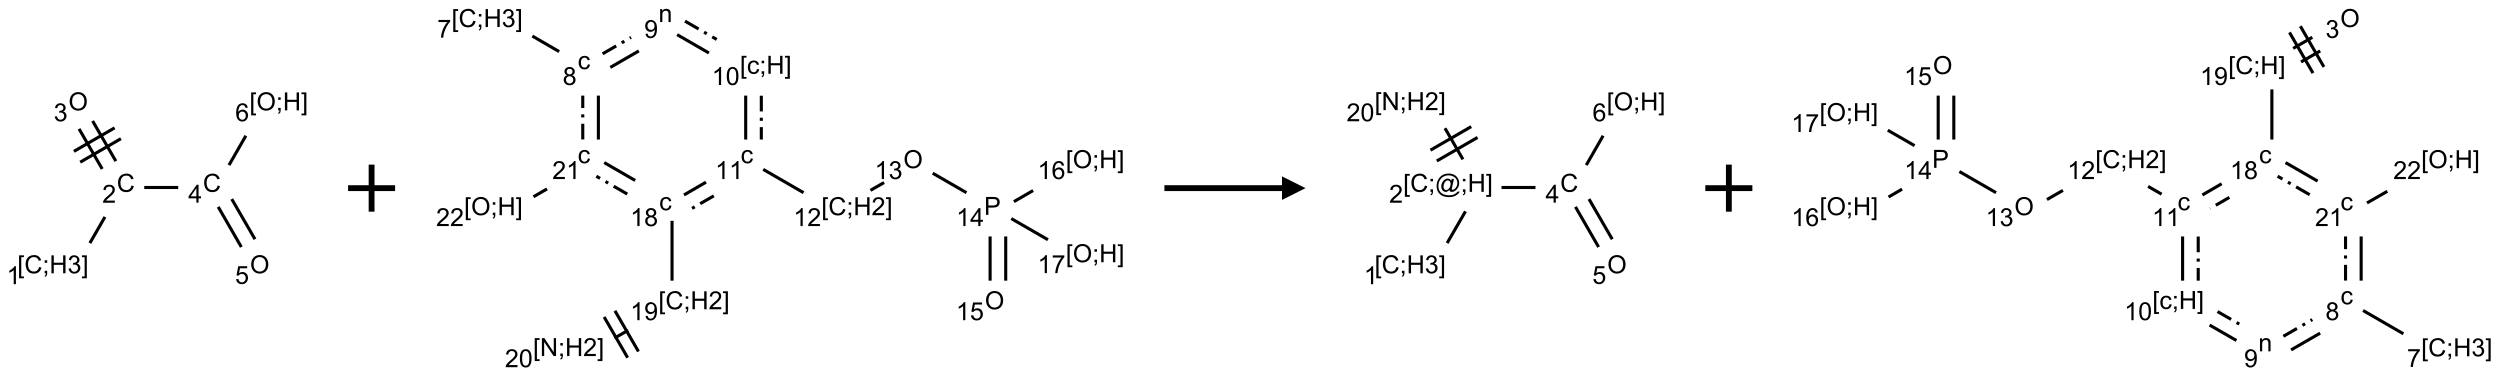 <?xml version="1.0" encoding="UTF-8"?>
<svg xmlns="http://www.w3.org/2000/svg" xmlns:xlink="http://www.w3.org/1999/xlink" width="1063" height="160" viewBox="0 0 1063 160">
<defs>
<g>
<g id="glyph-0-0">
<path d="M 1.332 0 L 1.332 -6.668 L 6.668 -6.668 L 6.668 0 Z M 1.5 -0.168 L 6.5 -0.168 L 6.5 -6.5 L 1.5 -6.5 Z M 1.5 -0.168 "/>
</g>
<g id="glyph-0-1">
<path d="M 0.723 2.121 L 0.723 -7.637 L 2.793 -7.637 L 2.793 -6.859 L 1.66 -6.859 L 1.66 1.344 L 2.793 1.344 L 2.793 2.121 Z M 0.723 2.121 "/>
</g>
<g id="glyph-0-2">
<path d="M 6.27 -2.676 L 7.281 -2.422 C 7.07 -1.594 6.688 -0.961 6.137 -0.523 C 5.586 -0.086 4.914 0.129 4.121 0.129 C 3.297 0.129 2.629 -0.039 2.113 -0.371 C 1.598 -0.707 1.203 -1.191 0.934 -1.828 C 0.664 -2.465 0.531 -3.145 0.531 -3.875 C 0.531 -4.672 0.684 -5.363 0.988 -5.957 C 1.293 -6.547 1.723 -6.996 2.285 -7.305 C 2.844 -7.613 3.461 -7.766 4.137 -7.766 C 4.898 -7.766 5.543 -7.57 6.062 -7.184 C 6.582 -6.793 6.945 -6.246 7.152 -5.543 L 6.156 -5.309 C 5.98 -5.863 5.723 -6.266 5.387 -6.52 C 5.051 -6.773 4.625 -6.902 4.113 -6.902 C 3.527 -6.902 3.039 -6.762 2.645 -6.48 C 2.25 -6.199 1.973 -5.82 1.812 -5.348 C 1.652 -4.871 1.574 -4.383 1.574 -3.879 C 1.574 -3.23 1.668 -2.664 1.855 -2.18 C 2.047 -1.695 2.34 -1.332 2.738 -1.094 C 3.137 -0.855 3.57 -0.734 4.035 -0.734 C 4.602 -0.734 5.082 -0.898 5.473 -1.223 C 5.867 -1.551 6.133 -2.035 6.27 -2.676 Z M 6.27 -2.676 "/>
</g>
<g id="glyph-0-3">
<path d="M 0.949 -4.465 L 0.949 -5.531 L 2.016 -5.531 L 2.016 -4.465 Z M 0.949 0 L 0.949 -1.066 L 2.016 -1.066 L 2.016 0 C 2.016 0.391 1.945 0.711 1.809 0.949 C 1.668 1.191 1.449 1.379 1.145 1.512 L 0.887 1.109 C 1.082 1.023 1.23 0.895 1.324 0.727 C 1.418 0.559 1.469 0.316 1.48 0 Z M 0.949 0 "/>
</g>
<g id="glyph-0-4">
<path d="M 0.855 0 L 0.855 -7.637 L 1.863 -7.637 L 1.863 -4.5 L 5.832 -4.5 L 5.832 -7.637 L 6.844 -7.637 L 6.844 0 L 5.832 0 L 5.832 -3.598 L 1.863 -3.598 L 1.863 0 Z M 0.855 0 "/>
</g>
<g id="glyph-0-5">
<path d="M 0.449 -2.016 L 1.387 -2.141 C 1.492 -1.609 1.676 -1.227 1.934 -0.992 C 2.191 -0.758 2.508 -0.641 2.879 -0.641 C 3.32 -0.641 3.695 -0.793 3.996 -1.098 C 4.301 -1.402 4.453 -1.781 4.453 -2.234 C 4.453 -2.664 4.312 -3.02 4.031 -3.301 C 3.75 -3.578 3.391 -3.719 2.957 -3.719 C 2.781 -3.719 2.562 -3.684 2.297 -3.613 L 2.402 -4.438 C 2.465 -4.43 2.516 -4.426 2.551 -4.426 C 2.949 -4.426 3.312 -4.531 3.629 -4.738 C 3.949 -4.949 4.109 -5.27 4.109 -5.703 C 4.109 -6.047 3.992 -6.332 3.762 -6.559 C 3.527 -6.785 3.227 -6.895 2.859 -6.895 C 2.496 -6.895 2.191 -6.781 1.949 -6.551 C 1.707 -6.324 1.547 -5.98 1.48 -5.52 L 0.543 -5.688 C 0.656 -6.316 0.918 -6.805 1.324 -7.148 C 1.73 -7.492 2.234 -7.668 2.84 -7.668 C 3.254 -7.668 3.641 -7.578 3.988 -7.398 C 4.34 -7.219 4.609 -6.977 4.793 -6.668 C 4.98 -6.359 5.074 -6.031 5.074 -5.684 C 5.074 -5.352 4.984 -5.051 4.809 -4.781 C 4.629 -4.512 4.367 -4.297 4.02 -4.137 C 4.473 -4.031 4.824 -3.816 5.074 -3.488 C 5.324 -3.16 5.449 -2.75 5.449 -2.254 C 5.449 -1.59 5.203 -1.023 4.719 -0.559 C 4.234 -0.098 3.617 0.137 2.875 0.137 C 2.203 0.137 1.648 -0.062 1.207 -0.465 C 0.762 -0.863 0.512 -1.379 0.449 -2.016 Z M 0.449 -2.016 "/>
</g>
<g id="glyph-0-6">
<path d="M 2.27 2.121 L 0.203 2.121 L 0.203 1.344 L 1.332 1.344 L 1.332 -6.859 L 0.203 -6.859 L 0.203 -7.637 L 2.27 -7.637 Z M 2.27 2.121 "/>
</g>
<g id="glyph-0-7">
<path d="M 3.973 0 L 3.035 0 L 3.035 -5.973 C 2.809 -5.758 2.516 -5.543 2.148 -5.328 C 1.781 -5.113 1.453 -4.953 1.16 -4.844 L 1.16 -5.75 C 1.684 -5.996 2.145 -6.297 2.535 -6.645 C 2.93 -6.996 3.207 -7.336 3.371 -7.668 L 3.973 -7.668 Z M 3.973 0 "/>
</g>
<g id="glyph-0-8">
<path d="M 5.371 -0.902 L 5.371 0 L 0.324 0 C 0.316 -0.227 0.352 -0.441 0.434 -0.652 C 0.562 -0.996 0.766 -1.332 1.051 -1.668 C 1.332 -2 1.742 -2.387 2.277 -2.824 C 3.105 -3.504 3.668 -4.043 3.957 -4.441 C 4.25 -4.84 4.395 -5.215 4.395 -5.566 C 4.395 -5.938 4.262 -6.254 3.996 -6.508 C 3.73 -6.762 3.387 -6.891 2.957 -6.891 C 2.508 -6.891 2.145 -6.754 1.875 -6.484 C 1.605 -6.215 1.469 -5.84 1.465 -5.359 L 0.5 -5.457 C 0.566 -6.176 0.812 -6.727 1.246 -7.102 C 1.676 -7.477 2.254 -7.668 2.98 -7.668 C 3.711 -7.668 4.293 -7.465 4.719 -7.059 C 5.145 -6.652 5.359 -6.148 5.359 -5.547 C 5.359 -5.242 5.297 -4.941 5.172 -4.645 C 5.047 -4.352 4.84 -4.039 4.551 -3.715 C 4.262 -3.387 3.777 -2.938 3.105 -2.371 C 2.543 -1.898 2.18 -1.578 2.02 -1.41 C 1.859 -1.242 1.73 -1.07 1.625 -0.902 Z M 5.371 -0.902 "/>
</g>
<g id="glyph-0-9">
<path d="M 0.516 -3.719 C 0.516 -4.984 0.855 -5.977 1.535 -6.695 C 2.215 -7.414 3.094 -7.77 4.172 -7.77 C 4.875 -7.77 5.512 -7.602 6.078 -7.266 C 6.645 -6.93 7.074 -6.461 7.371 -5.855 C 7.668 -5.254 7.816 -4.57 7.816 -3.809 C 7.816 -3.035 7.66 -2.34 7.348 -1.73 C 7.035 -1.117 6.594 -0.656 6.02 -0.34 C 5.449 -0.027 4.828 0.129 4.168 0.129 C 3.449 0.129 2.805 -0.043 2.238 -0.391 C 1.672 -0.738 1.246 -1.211 0.953 -1.812 C 0.66 -2.414 0.516 -3.047 0.516 -3.719 Z M 1.559 -3.703 C 1.559 -2.781 1.805 -2.059 2.301 -1.527 C 2.793 -1 3.414 -0.734 4.16 -0.734 C 4.922 -0.734 5.547 -1 6.039 -1.535 C 6.531 -2.07 6.777 -2.828 6.777 -3.812 C 6.777 -4.434 6.672 -4.977 6.461 -5.441 C 6.25 -5.902 5.945 -6.262 5.539 -6.52 C 5.133 -6.773 4.68 -6.902 4.176 -6.902 C 3.461 -6.902 2.848 -6.656 2.332 -6.164 C 1.816 -5.672 1.559 -4.852 1.559 -3.703 Z M 1.559 -3.703 "/>
</g>
<g id="glyph-0-10">
<path d="M 3.449 0 L 3.449 -1.828 L 0.137 -1.828 L 0.137 -2.688 L 3.621 -7.637 L 4.387 -7.637 L 4.387 -2.688 L 5.418 -2.688 L 5.418 -1.828 L 4.387 -1.828 L 4.387 0 Z M 3.449 -2.688 L 3.449 -6.129 L 1.059 -2.688 Z M 3.449 -2.688 "/>
</g>
<g id="glyph-0-11">
<path d="M 0.441 -2 L 1.426 -2.082 C 1.5 -1.605 1.668 -1.242 1.934 -1.004 C 2.199 -0.762 2.52 -0.641 2.895 -0.641 C 3.348 -0.641 3.73 -0.812 4.043 -1.152 C 4.355 -1.492 4.512 -1.941 4.512 -2.504 C 4.512 -3.039 4.359 -3.461 4.059 -3.77 C 3.758 -4.078 3.367 -4.234 2.879 -4.234 C 2.578 -4.234 2.305 -4.164 2.062 -4.027 C 1.82 -3.891 1.629 -3.715 1.488 -3.496 L 0.609 -3.609 L 1.348 -7.531 L 5.145 -7.531 L 5.145 -6.637 L 2.098 -6.637 L 1.688 -4.582 C 2.145 -4.902 2.625 -5.062 3.129 -5.062 C 3.797 -5.062 4.359 -4.832 4.816 -4.371 C 5.277 -3.91 5.504 -3.312 5.504 -2.59 C 5.504 -1.898 5.305 -1.301 4.902 -0.797 C 4.41 -0.18 3.742 0.129 2.895 0.129 C 2.199 0.129 1.633 -0.062 1.195 -0.453 C 0.758 -0.844 0.504 -1.359 0.441 -2 Z M 0.441 -2 "/>
</g>
<g id="glyph-0-12">
<path d="M 5.309 -5.766 L 4.375 -5.691 C 4.293 -6.059 4.172 -6.328 4.02 -6.496 C 3.766 -6.762 3.453 -6.895 3.082 -6.895 C 2.785 -6.895 2.523 -6.812 2.297 -6.645 C 2 -6.43 1.77 -6.117 1.598 -5.703 C 1.43 -5.289 1.34 -4.703 1.332 -3.938 C 1.559 -4.281 1.836 -4.535 2.16 -4.703 C 2.488 -4.871 2.828 -4.953 3.188 -4.953 C 3.812 -4.953 4.344 -4.723 4.785 -4.262 C 5.223 -3.801 5.441 -3.207 5.441 -2.48 C 5.441 -2 5.34 -1.555 5.133 -1.145 C 4.926 -0.73 4.641 -0.418 4.281 -0.199 C 3.922 0.02 3.512 0.129 3.051 0.129 C 2.27 0.129 1.633 -0.156 1.141 -0.73 C 0.648 -1.305 0.402 -2.254 0.402 -3.574 C 0.402 -5.051 0.672 -6.121 1.219 -6.793 C 1.695 -7.375 2.336 -7.668 3.141 -7.668 C 3.742 -7.668 4.234 -7.5 4.617 -7.16 C 5 -6.824 5.23 -6.359 5.309 -5.766 Z M 1.48 -2.473 C 1.48 -2.152 1.547 -1.844 1.684 -1.547 C 1.82 -1.25 2.016 -1.027 2.262 -0.871 C 2.508 -0.719 2.766 -0.641 3.035 -0.641 C 3.434 -0.641 3.773 -0.801 4.059 -1.121 C 4.344 -1.441 4.484 -1.875 4.484 -2.422 C 4.484 -2.949 4.344 -3.367 4.062 -3.668 C 3.781 -3.973 3.426 -4.125 3 -4.125 C 2.578 -4.125 2.219 -3.973 1.922 -3.668 C 1.625 -3.363 1.48 -2.969 1.48 -2.473 Z M 1.48 -2.473 "/>
</g>
<g id="glyph-0-13">
<path d="M 0.504 -6.637 L 0.504 -7.535 L 5.449 -7.535 L 5.449 -6.809 C 4.961 -6.289 4.48 -5.602 4.004 -4.746 C 3.527 -3.887 3.156 -3.004 2.895 -2.098 C 2.707 -1.461 2.59 -0.762 2.535 0 L 1.574 0 C 1.582 -0.602 1.703 -1.328 1.926 -2.176 C 2.152 -3.027 2.477 -3.848 2.898 -4.637 C 3.32 -5.426 3.77 -6.094 4.246 -6.637 Z M 0.504 -6.637 "/>
</g>
<g id="glyph-0-14">
<path d="M 4.312 -2.027 L 5.234 -1.906 C 5.133 -1.27 4.875 -0.773 4.461 -0.414 C 4.047 -0.055 3.535 0.125 2.934 0.125 C 2.176 0.125 1.566 -0.121 1.105 -0.617 C 0.645 -1.113 0.418 -1.82 0.418 -2.746 C 0.418 -3.344 0.516 -3.863 0.715 -4.312 C 0.91 -4.762 1.211 -5.098 1.617 -5.32 C 2.023 -5.543 2.461 -5.656 2.938 -5.656 C 3.539 -5.656 4.031 -5.504 4.41 -5.199 C 4.793 -4.895 5.039 -4.465 5.145 -3.906 L 4.234 -3.766 C 4.148 -4.137 3.992 -4.418 3.773 -4.605 C 3.555 -4.793 3.285 -4.887 2.973 -4.887 C 2.5 -4.887 2.117 -4.715 1.824 -4.379 C 1.527 -4.039 1.379 -3.504 1.379 -2.77 C 1.379 -2.027 1.523 -1.488 1.809 -1.152 C 2.094 -0.816 2.465 -0.645 2.922 -0.645 C 3.289 -0.645 3.598 -0.758 3.844 -0.984 C 4.09 -1.211 4.246 -1.559 4.312 -2.027 Z M 4.312 -2.027 "/>
</g>
<g id="glyph-0-15">
<path d="M 1.887 -4.141 C 1.496 -4.281 1.207 -4.484 1.02 -4.75 C 0.832 -5.016 0.738 -5.328 0.738 -5.699 C 0.738 -6.254 0.938 -6.719 1.34 -7.098 C 1.738 -7.477 2.27 -7.668 2.934 -7.668 C 3.598 -7.668 4.137 -7.473 4.543 -7.086 C 4.949 -6.699 5.152 -6.227 5.152 -5.672 C 5.152 -5.316 5.059 -5.008 4.871 -4.746 C 4.688 -4.484 4.406 -4.281 4.027 -4.141 C 4.496 -3.988 4.852 -3.742 5.098 -3.402 C 5.34 -3.062 5.465 -2.656 5.465 -2.184 C 5.465 -1.531 5.234 -0.98 4.77 -0.535 C 4.309 -0.09 3.703 0.129 2.949 0.129 C 2.195 0.129 1.586 -0.094 1.125 -0.539 C 0.664 -0.984 0.434 -1.543 0.434 -2.207 C 0.434 -2.703 0.559 -3.121 0.809 -3.457 C 1.062 -3.793 1.422 -4.02 1.887 -4.141 Z M 1.699 -5.73 C 1.699 -5.367 1.812 -5.074 2.047 -4.844 C 2.281 -4.613 2.582 -4.5 2.953 -4.5 C 3.312 -4.5 3.609 -4.613 3.84 -4.84 C 4.07 -5.066 4.188 -5.348 4.188 -5.676 C 4.188 -6.02 4.07 -6.309 3.832 -6.543 C 3.594 -6.777 3.297 -6.895 2.941 -6.895 C 2.586 -6.895 2.289 -6.781 2.051 -6.551 C 1.816 -6.324 1.699 -6.047 1.699 -5.73 Z M 1.395 -2.203 C 1.395 -1.938 1.461 -1.676 1.586 -1.426 C 1.711 -1.176 1.902 -0.984 2.152 -0.848 C 2.402 -0.711 2.672 -0.641 2.957 -0.641 C 3.406 -0.641 3.777 -0.785 4.066 -1.074 C 4.359 -1.363 4.504 -1.727 4.504 -2.172 C 4.504 -2.625 4.355 -2.996 4.055 -3.293 C 3.754 -3.586 3.379 -3.734 2.926 -3.734 C 2.484 -3.734 2.121 -3.59 1.832 -3.297 C 1.543 -3.004 1.395 -2.641 1.395 -2.203 Z M 1.395 -2.203 "/>
</g>
<g id="glyph-0-16">
<path d="M 0.703 0 L 0.703 -5.531 L 1.547 -5.531 L 1.547 -4.746 C 1.953 -5.352 2.539 -5.656 3.309 -5.656 C 3.641 -5.656 3.945 -5.598 4.227 -5.477 C 4.508 -5.355 4.715 -5.199 4.855 -5.004 C 4.992 -4.809 5.09 -4.578 5.145 -4.312 C 5.18 -4.141 5.199 -3.836 5.199 -3.402 L 5.199 0 L 4.262 0 L 4.262 -3.363 C 4.262 -3.746 4.223 -4.031 4.152 -4.223 C 4.078 -4.41 3.949 -4.562 3.762 -4.676 C 3.578 -4.789 3.359 -4.844 3.109 -4.844 C 2.711 -4.844 2.367 -4.719 2.074 -4.465 C 1.785 -4.211 1.641 -3.73 1.641 -3.02 L 1.641 0 Z M 0.703 0 "/>
</g>
<g id="glyph-0-17">
<path d="M 0.582 -1.766 L 1.484 -1.848 C 1.562 -1.426 1.707 -1.117 1.922 -0.926 C 2.137 -0.734 2.414 -0.641 2.75 -0.641 C 3.039 -0.641 3.289 -0.707 3.508 -0.84 C 3.727 -0.973 3.902 -1.148 4.043 -1.367 C 4.18 -1.586 4.297 -1.887 4.391 -2.262 C 4.484 -2.637 4.531 -3.016 4.531 -3.406 C 4.531 -3.449 4.531 -3.512 4.527 -3.594 C 4.34 -3.297 4.082 -3.055 3.758 -2.867 C 3.434 -2.68 3.082 -2.59 2.703 -2.59 C 2.07 -2.59 1.535 -2.816 1.098 -3.277 C 0.66 -3.734 0.441 -4.34 0.441 -5.09 C 0.441 -5.863 0.672 -6.484 1.129 -6.957 C 1.586 -7.43 2.156 -7.668 2.844 -7.668 C 3.34 -7.668 3.793 -7.531 4.207 -7.266 C 4.617 -7 4.93 -6.617 5.145 -6.121 C 5.355 -5.629 5.465 -4.91 5.465 -3.973 C 5.465 -2.996 5.359 -2.223 5.145 -1.645 C 4.934 -1.066 4.617 -0.625 4.199 -0.324 C 3.781 -0.02 3.293 0.129 2.73 0.129 C 2.133 0.129 1.645 -0.035 1.266 -0.367 C 0.887 -0.699 0.66 -1.164 0.582 -1.766 Z M 4.422 -5.137 C 4.422 -5.676 4.277 -6.102 3.992 -6.418 C 3.707 -6.734 3.359 -6.891 2.957 -6.891 C 2.543 -6.891 2.18 -6.719 1.871 -6.379 C 1.562 -6.039 1.406 -5.598 1.406 -5.059 C 1.406 -4.57 1.555 -4.176 1.848 -3.871 C 2.141 -3.566 2.5 -3.418 2.934 -3.418 C 3.367 -3.418 3.723 -3.57 4.004 -3.871 C 4.281 -4.176 4.422 -4.598 4.422 -5.137 Z M 4.422 -5.137 "/>
</g>
<g id="glyph-0-18">
<path d="M 0.441 -3.766 C 0.441 -4.668 0.535 -5.395 0.723 -5.945 C 0.906 -6.496 1.184 -6.922 1.551 -7.219 C 1.918 -7.516 2.375 -7.668 2.934 -7.668 C 3.344 -7.668 3.703 -7.586 4.012 -7.418 C 4.32 -7.254 4.574 -7.016 4.777 -6.707 C 4.977 -6.395 5.137 -6.016 5.25 -5.57 C 5.363 -5.125 5.422 -4.523 5.422 -3.766 C 5.422 -2.871 5.328 -2.148 5.145 -1.598 C 4.961 -1.047 4.688 -0.621 4.32 -0.32 C 3.953 -0.02 3.492 0.129 2.934 0.129 C 2.195 0.129 1.617 -0.133 1.199 -0.66 C 0.695 -1.297 0.441 -2.332 0.441 -3.766 Z M 1.406 -3.766 C 1.406 -2.512 1.555 -1.68 1.848 -1.262 C 2.141 -0.848 2.5 -0.641 2.934 -0.641 C 3.363 -0.641 3.727 -0.848 4.02 -1.266 C 4.312 -1.684 4.457 -2.516 4.457 -3.766 C 4.457 -5.023 4.312 -5.859 4.02 -6.27 C 3.727 -6.684 3.359 -6.891 2.922 -6.891 C 2.492 -6.891 2.148 -6.707 1.891 -6.344 C 1.566 -5.879 1.406 -5.02 1.406 -3.766 Z M 1.406 -3.766 "/>
</g>
<g id="glyph-0-19">
<path d="M 0.824 0 L 0.824 -7.637 L 3.703 -7.637 C 4.211 -7.637 4.598 -7.609 4.863 -7.562 C 5.238 -7.5 5.555 -7.383 5.809 -7.207 C 6.062 -7.031 6.266 -6.785 6.418 -6.469 C 6.574 -6.152 6.652 -5.805 6.652 -5.426 C 6.652 -4.777 6.445 -4.227 6.031 -3.777 C 5.617 -3.328 4.871 -3.105 3.793 -3.105 L 1.832 -3.105 L 1.832 0 Z M 1.832 -4.004 L 3.809 -4.004 C 4.461 -4.004 4.922 -4.125 5.199 -4.371 C 5.473 -4.613 5.609 -4.953 5.609 -5.395 C 5.609 -5.715 5.527 -5.988 5.367 -6.215 C 5.207 -6.441 4.992 -6.594 4.73 -6.668 C 4.559 -6.711 4.246 -6.734 3.785 -6.734 L 1.832 -6.734 Z M 1.832 -4.004 "/>
</g>
<g id="glyph-0-20">
<path d="M 0.812 0 L 0.812 -7.637 L 1.848 -7.637 L 5.859 -1.641 L 5.859 -7.637 L 6.828 -7.637 L 6.828 0 L 5.793 0 L 1.781 -6 L 1.781 0 Z M 0.812 0 "/>
</g>
<g id="glyph-0-21">
<path d="M 6.047 -0.848 C 5.82 -0.59 5.57 -0.379 5.289 -0.223 C 5.008 -0.062 4.73 0.016 4.449 0.016 C 4.141 0.016 3.84 -0.074 3.547 -0.254 C 3.254 -0.434 3.02 -0.715 2.836 -1.09 C 2.652 -1.465 2.562 -1.875 2.562 -2.324 C 2.562 -2.875 2.703 -3.43 2.988 -3.98 C 3.27 -4.535 3.621 -4.953 4.043 -5.23 C 4.461 -5.508 4.871 -5.645 5.266 -5.645 C 5.566 -5.645 5.855 -5.566 6.129 -5.41 C 6.402 -5.25 6.641 -5.012 6.84 -4.688 L 7.016 -5.496 L 7.949 -5.496 L 7.199 -2 C 7.094 -1.516 7.043 -1.246 7.043 -1.191 C 7.043 -1.098 7.078 -1.02 7.148 -0.949 C 7.219 -0.883 7.305 -0.848 7.406 -0.848 C 7.59 -0.848 7.832 -0.953 8.129 -1.168 C 8.527 -1.445 8.84 -1.816 9.07 -2.285 C 9.301 -2.75 9.418 -3.234 9.418 -3.73 C 9.418 -4.309 9.27 -4.852 8.973 -5.355 C 8.676 -5.859 8.23 -6.262 7.645 -6.562 C 7.055 -6.863 6.406 -7.016 5.691 -7.016 C 4.879 -7.016 4.137 -6.824 3.465 -6.445 C 2.793 -6.066 2.273 -5.52 1.902 -4.809 C 1.535 -4.098 1.348 -3.34 1.348 -2.527 C 1.348 -1.676 1.535 -0.941 1.902 -0.328 C 2.273 0.285 2.809 0.742 3.508 1.035 C 4.207 1.328 4.984 1.473 5.832 1.473 C 6.742 1.473 7.504 1.32 8.121 1.016 C 8.734 0.711 9.195 0.34 9.5 -0.098 L 10.441 -0.098 C 10.266 0.266 9.961 0.637 9.531 1.016 C 9.102 1.395 8.59 1.695 7.996 1.914 C 7.402 2.133 6.688 2.246 5.848 2.246 C 5.078 2.246 4.367 2.145 3.715 1.949 C 3.066 1.75 2.512 1.453 2.051 1.055 C 1.594 0.656 1.25 0.199 1.016 -0.316 C 0.723 -0.973 0.578 -1.684 0.578 -2.441 C 0.578 -3.289 0.75 -4.098 1.098 -4.863 C 1.523 -5.805 2.125 -6.527 2.902 -7.027 C 3.684 -7.527 4.629 -7.777 5.738 -7.777 C 6.602 -7.777 7.375 -7.602 8.059 -7.246 C 8.746 -6.895 9.285 -6.371 9.684 -5.672 C 10.02 -5.07 10.188 -4.418 10.188 -3.715 C 10.188 -2.707 9.832 -1.812 9.125 -1.031 C 8.492 -0.328 7.801 0.02 7.051 0.02 C 6.812 0.02 6.617 -0.016 6.473 -0.09 C 6.324 -0.16 6.215 -0.266 6.145 -0.402 C 6.102 -0.488 6.066 -0.637 6.047 -0.848 Z M 3.527 -2.262 C 3.527 -1.785 3.641 -1.414 3.863 -1.152 C 4.09 -0.887 4.348 -0.754 4.641 -0.754 C 4.836 -0.754 5.039 -0.812 5.254 -0.93 C 5.469 -1.047 5.676 -1.219 5.871 -1.449 C 6.066 -1.676 6.23 -1.969 6.355 -2.32 C 6.48 -2.672 6.543 -3.027 6.543 -3.379 C 6.543 -3.852 6.426 -4.219 6.191 -4.48 C 5.957 -4.738 5.672 -4.871 5.332 -4.871 C 5.109 -4.871 4.902 -4.812 4.707 -4.699 C 4.512 -4.586 4.32 -4.406 4.137 -4.156 C 3.953 -3.906 3.805 -3.602 3.691 -3.246 C 3.582 -2.887 3.527 -2.559 3.527 -2.262 Z M 3.527 -2.262 "/>
</g>
</g>
</defs>
<path fill="none" stroke-width="0.033" stroke-linecap="butt" stroke-linejoin="miter" stroke="rgb(0%, 0%, 0%)" stroke-opacity="1" stroke-miterlimit="10" d="M 0.159 1.457 L 0.319 1.179 " transform="matrix(40, 0, 0, 40, 31.857, 45.08)"/>
<path fill="none" stroke-width="0.033" stroke-linecap="butt" stroke-linejoin="miter" stroke="rgb(0%, 0%, 0%)" stroke-opacity="1" stroke-miterlimit="10" d="M 0.435 0.586 L 0.188 0.159 " transform="matrix(40, 0, 0, 40, 31.857, 45.08)"/>
<path fill="none" stroke-width="0.033" stroke-linecap="butt" stroke-linejoin="miter" stroke="rgb(0%, 0%, 0%)" stroke-opacity="1" stroke-miterlimit="10" d="M 0.29 0.669 L 0.044 0.243 " transform="matrix(40, 0, 0, 40, 31.857, 45.08)"/>
<path fill="none" stroke-width="0.033" stroke-linecap="butt" stroke-linejoin="miter" stroke="rgb(0%, 0%, 0%)" stroke-opacity="1" stroke-miterlimit="10" d="M 0.422 0.232 L -0.011 0.482 " transform="matrix(40, 0, 0, 40, 31.857, 45.08)"/>
<path fill="none" stroke-width="0.033" stroke-linecap="butt" stroke-linejoin="miter" stroke="rgb(0%, 0%, 0%)" stroke-opacity="1" stroke-miterlimit="10" d="M 0.489 0.347 L 0.056 0.597 " transform="matrix(40, 0, 0, 40, 31.857, 45.08)"/>
<path fill="none" stroke-width="0.033" stroke-linecap="butt" stroke-linejoin="miter" stroke="rgb(0%, 0%, 0%)" stroke-opacity="1" stroke-miterlimit="10" d="M 0.737 0.866 L 1.098 0.866 " transform="matrix(40, 0, 0, 40, 31.857, 45.08)"/>
<path fill="none" stroke-width="0.033" stroke-linecap="butt" stroke-linejoin="miter" stroke="rgb(0%, 0%, 0%)" stroke-opacity="1" stroke-miterlimit="10" d="M 1.523 1.072 L 1.769 1.499 " transform="matrix(40, 0, 0, 40, 31.857, 45.08)"/>
<path fill="none" stroke-width="0.033" stroke-linecap="butt" stroke-linejoin="miter" stroke="rgb(0%, 0%, 0%)" stroke-opacity="1" stroke-miterlimit="10" d="M 1.667 0.989 L 1.914 1.416 " transform="matrix(40, 0, 0, 40, 31.857, 45.08)"/>
<path fill="none" stroke-width="0.033" stroke-linecap="butt" stroke-linejoin="miter" stroke="rgb(0%, 0%, 0%)" stroke-opacity="1" stroke-miterlimit="10" d="M 1.638 0.628 L 1.817 0.316 " transform="matrix(40, 0, 0, 40, 31.857, 45.08)"/>
<g fill="rgb(0%, 0%, 0%)" fill-opacity="1">
<use xlink:href="#glyph-0-1" x="7.383" y="116.207"/>
<use xlink:href="#glyph-0-2" x="10.346" y="116.207"/>
<use xlink:href="#glyph-0-3" x="18.049" y="116.207"/>
<use xlink:href="#glyph-0-4" x="21.013" y="116.207"/>
<use xlink:href="#glyph-0-5" x="28.716" y="116.207"/>
<use xlink:href="#glyph-0-6" x="34.648" y="116.207"/>
</g>
<g fill="rgb(0%, 0%, 0%)" fill-opacity="1">
<use xlink:href="#glyph-0-7" x="2.797" y="120.844"/>
</g>
<g fill="rgb(0%, 0%, 0%)" fill-opacity="1">
<use xlink:href="#glyph-0-2" x="49.641" y="81.566"/>
</g>
<g fill="rgb(0%, 0%, 0%)" fill-opacity="1">
<use xlink:href="#glyph-0-8" x="43.469" y="86.203"/>
</g>
<g fill="rgb(0%, 0%, 0%)" fill-opacity="1">
<use xlink:href="#glyph-0-9" x="29.102" y="46.93"/>
</g>
<g fill="rgb(0%, 0%, 0%)" fill-opacity="1">
<use xlink:href="#glyph-0-5" x="22.836" y="51.562"/>
</g>
<g fill="rgb(0%, 0%, 0%)" fill-opacity="1">
<use xlink:href="#glyph-0-2" x="86.266" y="81.566"/>
</g>
<g fill="rgb(0%, 0%, 0%)" fill-opacity="1">
<use xlink:href="#glyph-0-10" x="80.043" y="86.172"/>
</g>
<g fill="rgb(0%, 0%, 0%)" fill-opacity="1">
<use xlink:href="#glyph-0-9" x="106.281" y="116.211"/>
</g>
<g fill="rgb(0%, 0%, 0%)" fill-opacity="1">
<use xlink:href="#glyph-0-11" x="99.953" y="120.711"/>
</g>
<g fill="rgb(0%, 0%, 0%)" fill-opacity="1">
<use xlink:href="#glyph-0-1" x="106.07" y="46.93"/>
<use xlink:href="#glyph-0-9" x="109.034" y="46.93"/>
<use xlink:href="#glyph-0-3" x="117.331" y="46.93"/>
<use xlink:href="#glyph-0-4" x="120.294" y="46.93"/>
<use xlink:href="#glyph-0-6" x="127.997" y="46.93"/>
</g>
<g fill="rgb(0%, 0%, 0%)" fill-opacity="1">
<use xlink:href="#glyph-0-12" x="100.02" y="51.562"/>
</g>
<path fill="none" stroke-width="0.062" stroke-linecap="butt" stroke-linejoin="miter" stroke="rgb(0%, 0%, 0%)" stroke-opacity="1" stroke-miterlimit="10" d="M 0 -0 L 0.5 -0 M 0.25 -0.25 L 0.25 0.25 " transform="matrix(40, 0, 0, 40, 148.002, 80)"/>
<path fill="none" stroke-width="0.033" stroke-linecap="butt" stroke-linejoin="miter" stroke="rgb(0%, 0%, 0%)" stroke-opacity="1" stroke-miterlimit="10" d="M 0.247 0.142 L 0.532 0.307 " transform="matrix(40, 0, 0, 40, 216.471, 9.656)"/>
<path fill="none" stroke-width="0.033" stroke-linecap="butt" stroke-linejoin="miter" stroke="rgb(0%, 0%, 0%)" stroke-opacity="1" stroke-miterlimit="10" d="M 1.076 0.475 L 1.379 0.3 " transform="matrix(40, 0, 0, 40, 216.471, 9.656)"/>
<path fill="none" stroke-width="0.033" stroke-linecap="butt" stroke-linejoin="miter" stroke="rgb(0%, 0%, 0%)" stroke-opacity="1" stroke-dasharray="0.167 0.067 0.033 0.067" stroke-dashoffset="0.333" stroke-miterlimit="10" d="M 0.993 0.331 L 1.296 0.156 " transform="matrix(40, 0, 0, 40, 216.471, 9.656)"/>
<path fill="none" stroke-width="0.033" stroke-linecap="butt" stroke-linejoin="miter" stroke="rgb(0%, 0%, 0%)" stroke-opacity="1" stroke-miterlimit="10" d="M 1.786 0.127 L 2.124 0.322 " transform="matrix(40, 0, 0, 40, 216.471, 9.656)"/>
<path fill="none" stroke-width="0.033" stroke-linecap="butt" stroke-linejoin="miter" stroke="rgb(0%, 0%, 0%)" stroke-opacity="1" stroke-dasharray="0.167 0.067 0.033 0.067" stroke-dashoffset="0.333" stroke-miterlimit="10" d="M 1.869 -0.017 L 2.207 0.178 " transform="matrix(40, 0, 0, 40, 216.471, 9.656)"/>
<path fill="none" stroke-width="0.033" stroke-linecap="butt" stroke-linejoin="miter" stroke="rgb(0%, 0%, 0%)" stroke-opacity="1" stroke-miterlimit="10" d="M 2.515 0.775 L 2.515 1.242 " transform="matrix(40, 0, 0, 40, 216.471, 9.656)"/>
<path fill="none" stroke-width="0.033" stroke-linecap="butt" stroke-linejoin="miter" stroke="rgb(0%, 0%, 0%)" stroke-opacity="1" stroke-dasharray="0.167 0.067 0.033 0.067" stroke-dashoffset="0.333" stroke-miterlimit="10" d="M 2.681 0.775 L 2.681 1.242 " transform="matrix(40, 0, 0, 40, 216.471, 9.656)"/>
<path fill="none" stroke-width="0.033" stroke-linecap="butt" stroke-linejoin="miter" stroke="rgb(0%, 0%, 0%)" stroke-opacity="1" stroke-miterlimit="10" d="M 2.701 1.559 L 3.13 1.807 " transform="matrix(40, 0, 0, 40, 216.471, 9.656)"/>
<path fill="none" stroke-width="0.033" stroke-linecap="butt" stroke-linejoin="miter" stroke="rgb(0%, 0%, 0%)" stroke-opacity="1" stroke-miterlimit="10" d="M 3.841 1.782 L 3.986 1.699 " transform="matrix(40, 0, 0, 40, 216.471, 9.656)"/>
<path fill="none" stroke-width="0.033" stroke-linecap="butt" stroke-linejoin="miter" stroke="rgb(0%, 0%, 0%)" stroke-opacity="1" stroke-miterlimit="10" d="M 4.503 1.6 L 4.862 1.807 " transform="matrix(40, 0, 0, 40, 216.471, 9.656)"/>
<path fill="none" stroke-width="0.033" stroke-linecap="butt" stroke-linejoin="miter" stroke="rgb(0%, 0%, 0%)" stroke-opacity="1" stroke-miterlimit="10" d="M 5.113 2.272 L 5.113 2.742 " transform="matrix(40, 0, 0, 40, 216.471, 9.656)"/>
<path fill="none" stroke-width="0.033" stroke-linecap="butt" stroke-linejoin="miter" stroke="rgb(0%, 0%, 0%)" stroke-opacity="1" stroke-miterlimit="10" d="M 5.279 2.272 L 5.279 2.742 " transform="matrix(40, 0, 0, 40, 216.471, 9.656)"/>
<path fill="none" stroke-width="0.033" stroke-linecap="butt" stroke-linejoin="miter" stroke="rgb(0%, 0%, 0%)" stroke-opacity="1" stroke-miterlimit="10" d="M 5.366 1.902 L 5.57 1.784 " transform="matrix(40, 0, 0, 40, 216.471, 9.656)"/>
<path fill="none" stroke-width="0.033" stroke-linecap="butt" stroke-linejoin="miter" stroke="rgb(0%, 0%, 0%)" stroke-opacity="1" stroke-miterlimit="10" d="M 5.338 2.082 L 5.728 2.307 " transform="matrix(40, 0, 0, 40, 216.471, 9.656)"/>
<path fill="none" stroke-width="0.033" stroke-linecap="butt" stroke-linejoin="miter" stroke="rgb(0%, 0%, 0%)" stroke-opacity="1" stroke-miterlimit="10" d="M 2.093 1.695 L 1.859 1.831 " transform="matrix(40, 0, 0, 40, 216.471, 9.656)"/>
<path fill="none" stroke-width="0.033" stroke-linecap="butt" stroke-linejoin="miter" stroke="rgb(0%, 0%, 0%)" stroke-opacity="1" stroke-dasharray="0.167 0.067 0.033 0.067" stroke-dashoffset="0.333" stroke-miterlimit="10" d="M 2.177 1.84 L 1.942 1.975 " transform="matrix(40, 0, 0, 40, 216.471, 9.656)"/>
<path fill="none" stroke-width="0.033" stroke-linecap="butt" stroke-linejoin="miter" stroke="rgb(0%, 0%, 0%)" stroke-opacity="1" stroke-miterlimit="10" d="M 1.732 2.106 L 1.732 2.742 " transform="matrix(40, 0, 0, 40, 216.471, 9.656)"/>
<path fill="none" stroke-width="0.033" stroke-linecap="butt" stroke-linejoin="miter" stroke="rgb(0%, 0%, 0%)" stroke-opacity="1" stroke-miterlimit="10" d="M 1.265 3.27 L 1.12 3.353 " transform="matrix(40, 0, 0, 40, 216.471, 9.656)"/>
<path fill="none" stroke-width="0.033" stroke-linecap="butt" stroke-linejoin="miter" stroke="rgb(0%, 0%, 0%)" stroke-opacity="1" stroke-miterlimit="10" d="M 1.01 3.128 L 1.26 3.561 " transform="matrix(40, 0, 0, 40, 216.471, 9.656)"/>
<path fill="none" stroke-width="0.033" stroke-linecap="butt" stroke-linejoin="miter" stroke="rgb(0%, 0%, 0%)" stroke-opacity="1" stroke-miterlimit="10" d="M 1.125 3.062 L 1.375 3.495 " transform="matrix(40, 0, 0, 40, 216.471, 9.656)"/>
<path fill="none" stroke-width="0.033" stroke-linecap="butt" stroke-linejoin="miter" stroke="rgb(0%, 0%, 0%)" stroke-opacity="1" stroke-miterlimit="10" d="M 1.34 1.677 L 1.011 1.487 " transform="matrix(40, 0, 0, 40, 216.471, 9.656)"/>
<path fill="none" stroke-width="0.033" stroke-linecap="butt" stroke-linejoin="miter" stroke="rgb(0%, 0%, 0%)" stroke-opacity="1" stroke-dasharray="0.167 0.067 0.033 0.067" stroke-dashoffset="0.333" stroke-miterlimit="10" d="M 1.257 1.822 L 0.927 1.632 " transform="matrix(40, 0, 0, 40, 216.471, 9.656)"/>
<path fill="none" stroke-width="0.033" stroke-linecap="butt" stroke-linejoin="miter" stroke="rgb(0%, 0%, 0%)" stroke-opacity="1" stroke-miterlimit="10" d="M 0.949 1.242 L 0.949 0.775 " transform="matrix(40, 0, 0, 40, 216.471, 9.656)"/>
<path fill="none" stroke-width="0.033" stroke-linecap="butt" stroke-linejoin="miter" stroke="rgb(0%, 0%, 0%)" stroke-opacity="1" stroke-dasharray="0.167 0.067 0.033 0.067" stroke-dashoffset="0.333" stroke-miterlimit="10" d="M 0.783 1.242 L 0.783 0.775 " transform="matrix(40, 0, 0, 40, 216.471, 9.656)"/>
<path fill="none" stroke-width="0.033" stroke-linecap="butt" stroke-linejoin="miter" stroke="rgb(0%, 0%, 0%)" stroke-opacity="1" stroke-miterlimit="10" d="M 0.403 1.767 L 0.259 1.85 " transform="matrix(40, 0, 0, 40, 216.471, 9.656)"/>
<g fill="rgb(0%, 0%, 0%)" fill-opacity="1">
<use xlink:href="#glyph-0-1" x="191.996" y="11.5"/>
<use xlink:href="#glyph-0-2" x="194.96" y="11.5"/>
<use xlink:href="#glyph-0-3" x="202.663" y="11.5"/>
<use xlink:href="#glyph-0-4" x="205.626" y="11.5"/>
<use xlink:href="#glyph-0-5" x="213.329" y="11.5"/>
<use xlink:href="#glyph-0-6" x="219.262" y="11.5"/>
</g>
<g fill="rgb(0%, 0%, 0%)" fill-opacity="1">
<use xlink:href="#glyph-0-13" x="185.938" y="16.008"/>
</g>
<g fill="rgb(0%, 0%, 0%)" fill-opacity="1">
<use xlink:href="#glyph-0-14" x="245.633" y="29.391"/>
</g>
<g fill="rgb(0%, 0%, 0%)" fill-opacity="1">
<use xlink:href="#glyph-0-15" x="239.254" y="36.137"/>
</g>
<g fill="rgb(0%, 0%, 0%)" fill-opacity="1">
<use xlink:href="#glyph-0-16" x="279.988" y="9.391"/>
</g>
<g fill="rgb(0%, 0%, 0%)" fill-opacity="1">
<use xlink:href="#glyph-0-17" x="273.891" y="16.137"/>
</g>
<g fill="rgb(0%, 0%, 0%)" fill-opacity="1">
<use xlink:href="#glyph-0-1" x="314.605" y="31.367"/>
<use xlink:href="#glyph-0-14" x="317.569" y="31.367"/>
<use xlink:href="#glyph-0-3" x="322.902" y="31.367"/>
<use xlink:href="#glyph-0-4" x="325.866" y="31.367"/>
<use xlink:href="#glyph-0-6" x="333.569" y="31.367"/>
</g>
<g fill="rgb(0%, 0%, 0%)" fill-opacity="1">
<use xlink:href="#glyph-0-7" x="302.641" y="36.137"/>
<use xlink:href="#glyph-0-18" x="308.573" y="36.137"/>
</g>
<g fill="rgb(0%, 0%, 0%)" fill-opacity="1">
<use xlink:href="#glyph-0-14" x="314.914" y="69.391"/>
</g>
<g fill="rgb(0%, 0%, 0%)" fill-opacity="1">
<use xlink:href="#glyph-0-7" x="304.09" y="76.137"/>
<use xlink:href="#glyph-0-7" x="310.022" y="76.137"/>
</g>
<g fill="rgb(0%, 0%, 0%)" fill-opacity="1">
<use xlink:href="#glyph-0-1" x="349.246" y="91.5"/>
<use xlink:href="#glyph-0-2" x="352.21" y="91.5"/>
<use xlink:href="#glyph-0-3" x="359.913" y="91.5"/>
<use xlink:href="#glyph-0-4" x="362.876" y="91.5"/>
<use xlink:href="#glyph-0-8" x="370.579" y="91.5"/>
<use xlink:href="#glyph-0-6" x="376.512" y="91.5"/>
</g>
<g fill="rgb(0%, 0%, 0%)" fill-opacity="1">
<use xlink:href="#glyph-0-7" x="337.336" y="96.137"/>
<use xlink:href="#glyph-0-8" x="343.268" y="96.137"/>
</g>
<g fill="rgb(0%, 0%, 0%)" fill-opacity="1">
<use xlink:href="#glyph-0-9" x="384.098" y="71.504"/>
</g>
<g fill="rgb(0%, 0%, 0%)" fill-opacity="1">
<use xlink:href="#glyph-0-7" x="371.898" y="76.137"/>
<use xlink:href="#glyph-0-5" x="377.831" y="76.137"/>
</g>
<g fill="rgb(0%, 0%, 0%)" fill-opacity="1">
<use xlink:href="#glyph-0-19" x="418.43" y="91.367"/>
</g>
<g fill="rgb(0%, 0%, 0%)" fill-opacity="1">
<use xlink:href="#glyph-0-7" x="406.57" y="96.137"/>
<use xlink:href="#glyph-0-10" x="412.503" y="96.137"/>
</g>
<g fill="rgb(0%, 0%, 0%)" fill-opacity="1">
<use xlink:href="#glyph-0-9" x="418.738" y="131.504"/>
</g>
<g fill="rgb(0%, 0%, 0%)" fill-opacity="1">
<use xlink:href="#glyph-0-7" x="406.48" y="136.137"/>
<use xlink:href="#glyph-0-11" x="412.413" y="136.137"/>
</g>
<g fill="rgb(0%, 0%, 0%)" fill-opacity="1">
<use xlink:href="#glyph-0-1" x="453.168" y="71.504"/>
<use xlink:href="#glyph-0-9" x="456.132" y="71.504"/>
<use xlink:href="#glyph-0-3" x="464.428" y="71.504"/>
<use xlink:href="#glyph-0-4" x="467.392" y="71.504"/>
<use xlink:href="#glyph-0-6" x="475.095" y="71.504"/>
</g>
<g fill="rgb(0%, 0%, 0%)" fill-opacity="1">
<use xlink:href="#glyph-0-7" x="441.184" y="76.137"/>
<use xlink:href="#glyph-0-12" x="447.116" y="76.137"/>
</g>
<g fill="rgb(0%, 0%, 0%)" fill-opacity="1">
<use xlink:href="#glyph-0-1" x="453.168" y="111.504"/>
<use xlink:href="#glyph-0-9" x="456.132" y="111.504"/>
<use xlink:href="#glyph-0-3" x="464.428" y="111.504"/>
<use xlink:href="#glyph-0-4" x="467.392" y="111.504"/>
<use xlink:href="#glyph-0-6" x="475.095" y="111.504"/>
</g>
<g fill="rgb(0%, 0%, 0%)" fill-opacity="1">
<use xlink:href="#glyph-0-7" x="441.18" y="116.137"/>
<use xlink:href="#glyph-0-13" x="447.112" y="116.137"/>
</g>
<g fill="rgb(0%, 0%, 0%)" fill-opacity="1">
<use xlink:href="#glyph-0-14" x="280.273" y="89.391"/>
</g>
<g fill="rgb(0%, 0%, 0%)" fill-opacity="1">
<use xlink:href="#glyph-0-7" x="267.961" y="96.137"/>
<use xlink:href="#glyph-0-15" x="273.893" y="96.137"/>
</g>
<g fill="rgb(0%, 0%, 0%)" fill-opacity="1">
<use xlink:href="#glyph-0-1" x="279.965" y="131.5"/>
<use xlink:href="#glyph-0-2" x="282.928" y="131.5"/>
<use xlink:href="#glyph-0-3" x="290.632" y="131.5"/>
<use xlink:href="#glyph-0-4" x="293.595" y="131.5"/>
<use xlink:href="#glyph-0-8" x="301.298" y="131.5"/>
<use xlink:href="#glyph-0-6" x="307.23" y="131.5"/>
</g>
<g fill="rgb(0%, 0%, 0%)" fill-opacity="1">
<use xlink:href="#glyph-0-7" x="267.961" y="136.137"/>
<use xlink:href="#glyph-0-17" x="273.893" y="136.137"/>
</g>
<g fill="rgb(0%, 0%, 0%)" fill-opacity="1">
<use xlink:href="#glyph-0-1" x="226.637" y="151.398"/>
<use xlink:href="#glyph-0-20" x="229.6" y="151.398"/>
<use xlink:href="#glyph-0-3" x="237.303" y="151.398"/>
<use xlink:href="#glyph-0-4" x="240.267" y="151.398"/>
<use xlink:href="#glyph-0-8" x="247.97" y="151.398"/>
<use xlink:href="#glyph-0-6" x="253.902" y="151.398"/>
</g>
<g fill="rgb(0%, 0%, 0%)" fill-opacity="1">
<use xlink:href="#glyph-0-8" x="214.676" y="156.137"/>
<use xlink:href="#glyph-0-18" x="220.608" y="156.137"/>
</g>
<g fill="rgb(0%, 0%, 0%)" fill-opacity="1">
<use xlink:href="#glyph-0-14" x="245.633" y="69.391"/>
</g>
<g fill="rgb(0%, 0%, 0%)" fill-opacity="1">
<use xlink:href="#glyph-0-8" x="234.812" y="76.137"/>
<use xlink:href="#glyph-0-7" x="240.745" y="76.137"/>
</g>
<g fill="rgb(0%, 0%, 0%)" fill-opacity="1">
<use xlink:href="#glyph-0-1" x="197.332" y="91.504"/>
<use xlink:href="#glyph-0-9" x="200.296" y="91.504"/>
<use xlink:href="#glyph-0-3" x="208.592" y="91.504"/>
<use xlink:href="#glyph-0-4" x="211.556" y="91.504"/>
<use xlink:href="#glyph-0-6" x="219.259" y="91.504"/>
</g>
<g fill="rgb(0%, 0%, 0%)" fill-opacity="1">
<use xlink:href="#glyph-0-8" x="185.426" y="96.137"/>
<use xlink:href="#glyph-0-8" x="191.358" y="96.137"/>
</g>
<path fill-rule="nonzero" fill="rgb(0%, 0%, 0%)" fill-opacity="1" d="M 495.105 81.25 L 545.105 81.25 L 545.105 85 L 555.105 80 L 545.105 75 L 545.105 78.75 L 495.105 78.75 "/>
<path fill="none" stroke-width="0.033" stroke-linecap="butt" stroke-linejoin="miter" stroke="rgb(0%, 0%, 0%)" stroke-opacity="1" stroke-miterlimit="10" d="M 0.159 1.457 L 0.354 1.12 " transform="matrix(40, 0, 0, 40, 608.963, 45.08)"/>
<path fill="none" stroke-width="0.033" stroke-linecap="butt" stroke-linejoin="miter" stroke="rgb(0%, 0%, 0%)" stroke-opacity="1" stroke-miterlimit="10" d="M 0.737 0.866 L 1.098 0.866 " transform="matrix(40, 0, 0, 40, 608.963, 45.08)"/>
<path fill="none" stroke-width="0.033" stroke-linecap="butt" stroke-linejoin="miter" stroke="rgb(0%, 0%, 0%)" stroke-opacity="1" stroke-miterlimit="10" d="M 1.523 1.072 L 1.769 1.499 " transform="matrix(40, 0, 0, 40, 608.963, 45.08)"/>
<path fill="none" stroke-width="0.033" stroke-linecap="butt" stroke-linejoin="miter" stroke="rgb(0%, 0%, 0%)" stroke-opacity="1" stroke-miterlimit="10" d="M 1.667 0.989 L 1.914 1.416 " transform="matrix(40, 0, 0, 40, 608.963, 45.08)"/>
<path fill="none" stroke-width="0.033" stroke-linecap="butt" stroke-linejoin="miter" stroke="rgb(0%, 0%, 0%)" stroke-opacity="1" stroke-miterlimit="10" d="M 1.638 0.628 L 1.817 0.316 " transform="matrix(40, 0, 0, 40, 608.963, 45.08)"/>
<path fill="none" stroke-width="0.033" stroke-linecap="butt" stroke-linejoin="miter" stroke="rgb(0%, 0%, 0%)" stroke-opacity="1" stroke-miterlimit="10" d="M 0.327 0.567 L 0.136 0.236 " transform="matrix(40, 0, 0, 40, 608.963, 45.08)"/>
<path fill="none" stroke-width="0.033" stroke-linecap="butt" stroke-linejoin="miter" stroke="rgb(0%, 0%, 0%)" stroke-opacity="1" stroke-miterlimit="10" d="M 0.415 0.219 L -0.018 0.469 " transform="matrix(40, 0, 0, 40, 608.963, 45.08)"/>
<path fill="none" stroke-width="0.033" stroke-linecap="butt" stroke-linejoin="miter" stroke="rgb(0%, 0%, 0%)" stroke-opacity="1" stroke-miterlimit="10" d="M 0.482 0.334 L 0.049 0.584 " transform="matrix(40, 0, 0, 40, 608.963, 45.08)"/>
<g fill="rgb(0%, 0%, 0%)" fill-opacity="1">
<use xlink:href="#glyph-0-1" x="584.488" y="116.207"/>
<use xlink:href="#glyph-0-2" x="587.452" y="116.207"/>
<use xlink:href="#glyph-0-3" x="595.155" y="116.207"/>
<use xlink:href="#glyph-0-4" x="598.118" y="116.207"/>
<use xlink:href="#glyph-0-5" x="605.822" y="116.207"/>
<use xlink:href="#glyph-0-6" x="611.754" y="116.207"/>
</g>
<g fill="rgb(0%, 0%, 0%)" fill-opacity="1">
<use xlink:href="#glyph-0-7" x="579.902" y="120.844"/>
</g>
<g fill="rgb(0%, 0%, 0%)" fill-opacity="1">
<use xlink:href="#glyph-0-1" x="596.629" y="81.574"/>
<use xlink:href="#glyph-0-2" x="599.592" y="81.574"/>
<use xlink:href="#glyph-0-3" x="607.296" y="81.574"/>
<use xlink:href="#glyph-0-21" x="610.259" y="81.574"/>
<use xlink:href="#glyph-0-3" x="621.087" y="81.574"/>
<use xlink:href="#glyph-0-4" x="624.051" y="81.574"/>
<use xlink:href="#glyph-0-6" x="631.754" y="81.574"/>
</g>
<g fill="rgb(0%, 0%, 0%)" fill-opacity="1">
<use xlink:href="#glyph-0-8" x="590.652" y="86.203"/>
</g>
<g fill="rgb(0%, 0%, 0%)" fill-opacity="1">
<use xlink:href="#glyph-0-2" x="663.371" y="81.566"/>
</g>
<g fill="rgb(0%, 0%, 0%)" fill-opacity="1">
<use xlink:href="#glyph-0-10" x="657.148" y="86.172"/>
</g>
<g fill="rgb(0%, 0%, 0%)" fill-opacity="1">
<use xlink:href="#glyph-0-9" x="683.387" y="116.211"/>
</g>
<g fill="rgb(0%, 0%, 0%)" fill-opacity="1">
<use xlink:href="#glyph-0-11" x="677.059" y="120.711"/>
</g>
<g fill="rgb(0%, 0%, 0%)" fill-opacity="1">
<use xlink:href="#glyph-0-1" x="683.176" y="46.93"/>
<use xlink:href="#glyph-0-9" x="686.139" y="46.93"/>
<use xlink:href="#glyph-0-3" x="694.436" y="46.93"/>
<use xlink:href="#glyph-0-4" x="697.4" y="46.93"/>
<use xlink:href="#glyph-0-6" x="705.103" y="46.93"/>
</g>
<g fill="rgb(0%, 0%, 0%)" fill-opacity="1">
<use xlink:href="#glyph-0-12" x="677.125" y="51.562"/>
</g>
<g fill="rgb(0%, 0%, 0%)" fill-opacity="1">
<use xlink:href="#glyph-0-1" x="584.488" y="46.824"/>
<use xlink:href="#glyph-0-20" x="587.452" y="46.824"/>
<use xlink:href="#glyph-0-3" x="595.155" y="46.824"/>
<use xlink:href="#glyph-0-4" x="598.118" y="46.824"/>
<use xlink:href="#glyph-0-8" x="605.822" y="46.824"/>
<use xlink:href="#glyph-0-6" x="611.754" y="46.824"/>
</g>
<g fill="rgb(0%, 0%, 0%)" fill-opacity="1">
<use xlink:href="#glyph-0-8" x="572.527" y="51.562"/>
<use xlink:href="#glyph-0-18" x="578.46" y="51.562"/>
</g>
<path fill="none" stroke-width="0.062" stroke-linecap="butt" stroke-linejoin="miter" stroke="rgb(0%, 0%, 0%)" stroke-opacity="1" stroke-miterlimit="10" d="M -0 -0 L 0.5 -0 M 0.25 -0.25 L 0.25 0.25 " transform="matrix(40, 0, 0, 40, 725.107, 80)"/>
<path fill="none" stroke-width="0.033" stroke-linecap="butt" stroke-linejoin="miter" stroke="rgb(0%, 0%, 0%)" stroke-opacity="1" stroke-miterlimit="10" d="M 4.76 0.155 L 4.556 0.273 " transform="matrix(40, 0, 0, 40, 792.803, 9.656)"/>
<path fill="none" stroke-width="0.033" stroke-linecap="butt" stroke-linejoin="miter" stroke="rgb(0%, 0%, 0%)" stroke-opacity="1" stroke-miterlimit="10" d="M 4.844 0.3 L 4.64 0.417 " transform="matrix(40, 0, 0, 40, 792.803, 9.656)"/>
<path fill="none" stroke-width="0.033" stroke-linecap="butt" stroke-linejoin="miter" stroke="rgb(0%, 0%, 0%)" stroke-opacity="1" stroke-miterlimit="10" d="M 4.517 0.103 L 4.767 0.536 " transform="matrix(40, 0, 0, 40, 792.803, 9.656)"/>
<path fill="none" stroke-width="0.033" stroke-linecap="butt" stroke-linejoin="miter" stroke="rgb(0%, 0%, 0%)" stroke-opacity="1" stroke-miterlimit="10" d="M 4.633 0.037 L 4.883 0.47 " transform="matrix(40, 0, 0, 40, 792.803, 9.656)"/>
<path fill="none" stroke-width="0.033" stroke-linecap="butt" stroke-linejoin="miter" stroke="rgb(0%, 0%, 0%)" stroke-opacity="1" stroke-miterlimit="10" d="M 4.33 0.709 L 4.33 1.242 " transform="matrix(40, 0, 0, 40, 792.803, 9.656)"/>
<path fill="none" stroke-width="0.033" stroke-linecap="butt" stroke-linejoin="miter" stroke="rgb(0%, 0%, 0%)" stroke-opacity="1" stroke-miterlimit="10" d="M 3.796 1.712 L 3.591 1.831 " transform="matrix(40, 0, 0, 40, 792.803, 9.656)"/>
<path fill="none" stroke-width="0.033" stroke-linecap="butt" stroke-linejoin="miter" stroke="rgb(0%, 0%, 0%)" stroke-opacity="1" stroke-dasharray="0.167 0.067 0.033 0.067" stroke-dashoffset="0.333" stroke-miterlimit="10" d="M 3.879 1.856 L 3.674 1.975 " transform="matrix(40, 0, 0, 40, 792.803, 9.656)"/>
<path fill="none" stroke-width="0.033" stroke-linecap="butt" stroke-linejoin="miter" stroke="rgb(0%, 0%, 0%)" stroke-opacity="1" stroke-miterlimit="10" d="M 3.158 1.823 L 3.014 1.74 " transform="matrix(40, 0, 0, 40, 792.803, 9.656)"/>
<path fill="none" stroke-width="0.033" stroke-linecap="butt" stroke-linejoin="miter" stroke="rgb(0%, 0%, 0%)" stroke-opacity="1" stroke-miterlimit="10" d="M 2.109 1.782 L 1.939 1.88 " transform="matrix(40, 0, 0, 40, 792.803, 9.656)"/>
<path fill="none" stroke-width="0.033" stroke-linecap="butt" stroke-linejoin="miter" stroke="rgb(0%, 0%, 0%)" stroke-opacity="1" stroke-miterlimit="10" d="M 1.398 1.807 L 1.008 1.582 " transform="matrix(40, 0, 0, 40, 792.803, 9.656)"/>
<path fill="none" stroke-width="0.033" stroke-linecap="butt" stroke-linejoin="miter" stroke="rgb(0%, 0%, 0%)" stroke-opacity="1" stroke-miterlimit="10" d="M 0.949 1.242 L 0.949 0.775 " transform="matrix(40, 0, 0, 40, 792.803, 9.656)"/>
<path fill="none" stroke-width="0.033" stroke-linecap="butt" stroke-linejoin="miter" stroke="rgb(0%, 0%, 0%)" stroke-opacity="1" stroke-miterlimit="10" d="M 0.783 1.242 L 0.783 0.775 " transform="matrix(40, 0, 0, 40, 792.803, 9.656)"/>
<path fill="none" stroke-width="0.033" stroke-linecap="butt" stroke-linejoin="miter" stroke="rgb(0%, 0%, 0%)" stroke-opacity="1" stroke-miterlimit="10" d="M 0.399 1.769 L 0.255 1.853 " transform="matrix(40, 0, 0, 40, 792.803, 9.656)"/>
<path fill="none" stroke-width="0.033" stroke-linecap="butt" stroke-linejoin="miter" stroke="rgb(0%, 0%, 0%)" stroke-opacity="1" stroke-miterlimit="10" d="M 0.532 1.307 L 0.247 1.143 " transform="matrix(40, 0, 0, 40, 792.803, 9.656)"/>
<path fill="none" stroke-width="0.033" stroke-linecap="butt" stroke-linejoin="miter" stroke="rgb(0%, 0%, 0%)" stroke-opacity="1" stroke-miterlimit="10" d="M 3.381 2.272 L 3.381 2.742 " transform="matrix(40, 0, 0, 40, 792.803, 9.656)"/>
<path fill="none" stroke-width="0.033" stroke-linecap="butt" stroke-linejoin="miter" stroke="rgb(0%, 0%, 0%)" stroke-opacity="1" stroke-dasharray="0.167 0.067 0.033 0.067" stroke-dashoffset="0.333" stroke-miterlimit="10" d="M 3.547 2.272 L 3.547 2.742 " transform="matrix(40, 0, 0, 40, 792.803, 9.656)"/>
<path fill="none" stroke-width="0.033" stroke-linecap="butt" stroke-linejoin="miter" stroke="rgb(0%, 0%, 0%)" stroke-opacity="1" stroke-miterlimit="10" d="M 3.668 3.214 L 3.953 3.378 " transform="matrix(40, 0, 0, 40, 792.803, 9.656)"/>
<path fill="none" stroke-width="0.033" stroke-linecap="butt" stroke-linejoin="miter" stroke="rgb(0%, 0%, 0%)" stroke-opacity="1" stroke-dasharray="0.167 0.067 0.033 0.067" stroke-dashoffset="0.333" stroke-miterlimit="10" d="M 3.751 3.07 L 4.036 3.234 " transform="matrix(40, 0, 0, 40, 792.803, 9.656)"/>
<path fill="none" stroke-width="0.033" stroke-linecap="butt" stroke-linejoin="miter" stroke="rgb(0%, 0%, 0%)" stroke-opacity="1" stroke-miterlimit="10" d="M 4.534 3.478 L 4.843 3.3 " transform="matrix(40, 0, 0, 40, 792.803, 9.656)"/>
<path fill="none" stroke-width="0.033" stroke-linecap="butt" stroke-linejoin="miter" stroke="rgb(0%, 0%, 0%)" stroke-opacity="1" stroke-dasharray="0.167 0.067 0.033 0.067" stroke-dashoffset="0.333" stroke-miterlimit="10" d="M 4.451 3.334 L 4.76 3.156 " transform="matrix(40, 0, 0, 40, 792.803, 9.656)"/>
<path fill="none" stroke-width="0.033" stroke-linecap="butt" stroke-linejoin="miter" stroke="rgb(0%, 0%, 0%)" stroke-opacity="1" stroke-miterlimit="10" d="M 5.299 3.059 L 5.728 3.307 " transform="matrix(40, 0, 0, 40, 792.803, 9.656)"/>
<path fill="none" stroke-width="0.033" stroke-linecap="butt" stroke-linejoin="miter" stroke="rgb(0%, 0%, 0%)" stroke-opacity="1" stroke-miterlimit="10" d="M 5.279 2.742 L 5.279 2.272 " transform="matrix(40, 0, 0, 40, 792.803, 9.656)"/>
<path fill="none" stroke-width="0.033" stroke-linecap="butt" stroke-linejoin="miter" stroke="rgb(0%, 0%, 0%)" stroke-opacity="1" stroke-dasharray="0.167 0.067 0.033 0.067" stroke-dashoffset="0.333" stroke-miterlimit="10" d="M 5.113 2.742 L 5.113 2.272 " transform="matrix(40, 0, 0, 40, 792.803, 9.656)"/>
<path fill="none" stroke-width="0.033" stroke-linecap="butt" stroke-linejoin="miter" stroke="rgb(0%, 0%, 0%)" stroke-opacity="1" stroke-miterlimit="10" d="M 4.816 1.684 L 4.475 1.487 " transform="matrix(40, 0, 0, 40, 792.803, 9.656)"/>
<path fill="none" stroke-width="0.033" stroke-linecap="butt" stroke-linejoin="miter" stroke="rgb(0%, 0%, 0%)" stroke-opacity="1" stroke-dasharray="0.167 0.067 0.033 0.067" stroke-dashoffset="0.333" stroke-miterlimit="10" d="M 4.733 1.829 L 4.391 1.632 " transform="matrix(40, 0, 0, 40, 792.803, 9.656)"/>
<path fill="none" stroke-width="0.033" stroke-linecap="butt" stroke-linejoin="miter" stroke="rgb(0%, 0%, 0%)" stroke-opacity="1" stroke-miterlimit="10" d="M 5.341 1.916 L 5.557 1.792 " transform="matrix(40, 0, 0, 40, 792.803, 9.656)"/>
<g fill="rgb(0%, 0%, 0%)" fill-opacity="1">
<use xlink:href="#glyph-0-9" x="995.07" y="11.504"/>
</g>
<g fill="rgb(0%, 0%, 0%)" fill-opacity="1">
<use xlink:href="#glyph-0-5" x="988.805" y="16.137"/>
</g>
<g fill="rgb(0%, 0%, 0%)" fill-opacity="1">
<use xlink:href="#glyph-0-1" x="947.465" y="31.5"/>
<use xlink:href="#glyph-0-2" x="950.428" y="31.5"/>
<use xlink:href="#glyph-0-3" x="958.132" y="31.5"/>
<use xlink:href="#glyph-0-4" x="961.095" y="31.5"/>
<use xlink:href="#glyph-0-6" x="968.798" y="31.5"/>
</g>
<g fill="rgb(0%, 0%, 0%)" fill-opacity="1">
<use xlink:href="#glyph-0-7" x="935.461" y="36.137"/>
<use xlink:href="#glyph-0-17" x="941.393" y="36.137"/>
</g>
<g fill="rgb(0%, 0%, 0%)" fill-opacity="1">
<use xlink:href="#glyph-0-14" x="960.527" y="69.391"/>
</g>
<g fill="rgb(0%, 0%, 0%)" fill-opacity="1">
<use xlink:href="#glyph-0-7" x="948.215" y="76.137"/>
<use xlink:href="#glyph-0-15" x="954.147" y="76.137"/>
</g>
<g fill="rgb(0%, 0%, 0%)" fill-opacity="1">
<use xlink:href="#glyph-0-14" x="925.887" y="89.391"/>
</g>
<g fill="rgb(0%, 0%, 0%)" fill-opacity="1">
<use xlink:href="#glyph-0-7" x="915.062" y="96.137"/>
<use xlink:href="#glyph-0-7" x="920.995" y="96.137"/>
</g>
<g fill="rgb(0%, 0%, 0%)" fill-opacity="1">
<use xlink:href="#glyph-0-1" x="890.938" y="71.5"/>
<use xlink:href="#glyph-0-2" x="893.901" y="71.5"/>
<use xlink:href="#glyph-0-3" x="901.604" y="71.5"/>
<use xlink:href="#glyph-0-4" x="904.568" y="71.5"/>
<use xlink:href="#glyph-0-8" x="912.271" y="71.5"/>
<use xlink:href="#glyph-0-6" x="918.203" y="71.5"/>
</g>
<g fill="rgb(0%, 0%, 0%)" fill-opacity="1">
<use xlink:href="#glyph-0-7" x="879.027" y="76.137"/>
<use xlink:href="#glyph-0-8" x="884.96" y="76.137"/>
</g>
<g fill="rgb(0%, 0%, 0%)" fill-opacity="1">
<use xlink:href="#glyph-0-9" x="856.508" y="91.504"/>
</g>
<g fill="rgb(0%, 0%, 0%)" fill-opacity="1">
<use xlink:href="#glyph-0-7" x="844.309" y="96.137"/>
<use xlink:href="#glyph-0-5" x="850.241" y="96.137"/>
</g>
<g fill="rgb(0%, 0%, 0%)" fill-opacity="1">
<use xlink:href="#glyph-0-19" x="821.559" y="71.367"/>
</g>
<g fill="rgb(0%, 0%, 0%)" fill-opacity="1">
<use xlink:href="#glyph-0-7" x="809.699" y="76.137"/>
<use xlink:href="#glyph-0-10" x="815.632" y="76.137"/>
</g>
<g fill="rgb(0%, 0%, 0%)" fill-opacity="1">
<use xlink:href="#glyph-0-9" x="821.867" y="31.504"/>
</g>
<g fill="rgb(0%, 0%, 0%)" fill-opacity="1">
<use xlink:href="#glyph-0-7" x="809.609" y="36.137"/>
<use xlink:href="#glyph-0-11" x="815.542" y="36.137"/>
</g>
<g fill="rgb(0%, 0%, 0%)" fill-opacity="1">
<use xlink:href="#glyph-0-1" x="773.664" y="91.504"/>
<use xlink:href="#glyph-0-9" x="776.628" y="91.504"/>
<use xlink:href="#glyph-0-3" x="784.924" y="91.504"/>
<use xlink:href="#glyph-0-4" x="787.888" y="91.504"/>
<use xlink:href="#glyph-0-6" x="795.591" y="91.504"/>
</g>
<g fill="rgb(0%, 0%, 0%)" fill-opacity="1">
<use xlink:href="#glyph-0-7" x="761.68" y="96.137"/>
<use xlink:href="#glyph-0-12" x="767.612" y="96.137"/>
</g>
<g fill="rgb(0%, 0%, 0%)" fill-opacity="1">
<use xlink:href="#glyph-0-1" x="773.664" y="51.504"/>
<use xlink:href="#glyph-0-9" x="776.628" y="51.504"/>
<use xlink:href="#glyph-0-3" x="784.924" y="51.504"/>
<use xlink:href="#glyph-0-4" x="787.888" y="51.504"/>
<use xlink:href="#glyph-0-6" x="795.591" y="51.504"/>
</g>
<g fill="rgb(0%, 0%, 0%)" fill-opacity="1">
<use xlink:href="#glyph-0-7" x="761.676" y="56.137"/>
<use xlink:href="#glyph-0-13" x="767.608" y="56.137"/>
</g>
<g fill="rgb(0%, 0%, 0%)" fill-opacity="1">
<use xlink:href="#glyph-0-1" x="915.195" y="131.367"/>
<use xlink:href="#glyph-0-14" x="918.159" y="131.367"/>
<use xlink:href="#glyph-0-3" x="923.492" y="131.367"/>
<use xlink:href="#glyph-0-4" x="926.456" y="131.367"/>
<use xlink:href="#glyph-0-6" x="934.159" y="131.367"/>
</g>
<g fill="rgb(0%, 0%, 0%)" fill-opacity="1">
<use xlink:href="#glyph-0-7" x="903.23" y="136.137"/>
<use xlink:href="#glyph-0-18" x="909.163" y="136.137"/>
</g>
<g fill="rgb(0%, 0%, 0%)" fill-opacity="1">
<use xlink:href="#glyph-0-16" x="960.242" y="149.391"/>
</g>
<g fill="rgb(0%, 0%, 0%)" fill-opacity="1">
<use xlink:href="#glyph-0-17" x="954.148" y="156.137"/>
</g>
<g fill="rgb(0%, 0%, 0%)" fill-opacity="1">
<use xlink:href="#glyph-0-14" x="995.168" y="129.391"/>
</g>
<g fill="rgb(0%, 0%, 0%)" fill-opacity="1">
<use xlink:href="#glyph-0-15" x="988.789" y="136.137"/>
</g>
<g fill="rgb(0%, 0%, 0%)" fill-opacity="1">
<use xlink:href="#glyph-0-1" x="1029.5" y="151.5"/>
<use xlink:href="#glyph-0-2" x="1032.464" y="151.5"/>
<use xlink:href="#glyph-0-3" x="1040.167" y="151.5"/>
<use xlink:href="#glyph-0-4" x="1043.13" y="151.5"/>
<use xlink:href="#glyph-0-5" x="1050.833" y="151.5"/>
<use xlink:href="#glyph-0-6" x="1056.766" y="151.5"/>
</g>
<g fill="rgb(0%, 0%, 0%)" fill-opacity="1">
<use xlink:href="#glyph-0-13" x="1023.445" y="156.008"/>
</g>
<g fill="rgb(0%, 0%, 0%)" fill-opacity="1">
<use xlink:href="#glyph-0-14" x="995.168" y="89.391"/>
</g>
<g fill="rgb(0%, 0%, 0%)" fill-opacity="1">
<use xlink:href="#glyph-0-8" x="984.348" y="96.137"/>
<use xlink:href="#glyph-0-7" x="990.28" y="96.137"/>
</g>
<g fill="rgb(0%, 0%, 0%)" fill-opacity="1">
<use xlink:href="#glyph-0-1" x="1029.5" y="71.504"/>
<use xlink:href="#glyph-0-9" x="1032.464" y="71.504"/>
<use xlink:href="#glyph-0-3" x="1040.76" y="71.504"/>
<use xlink:href="#glyph-0-4" x="1043.724" y="71.504"/>
<use xlink:href="#glyph-0-6" x="1051.427" y="71.504"/>
</g>
<g fill="rgb(0%, 0%, 0%)" fill-opacity="1">
<use xlink:href="#glyph-0-8" x="1017.594" y="76.137"/>
<use xlink:href="#glyph-0-8" x="1023.526" y="76.137"/>
</g>
</svg>
